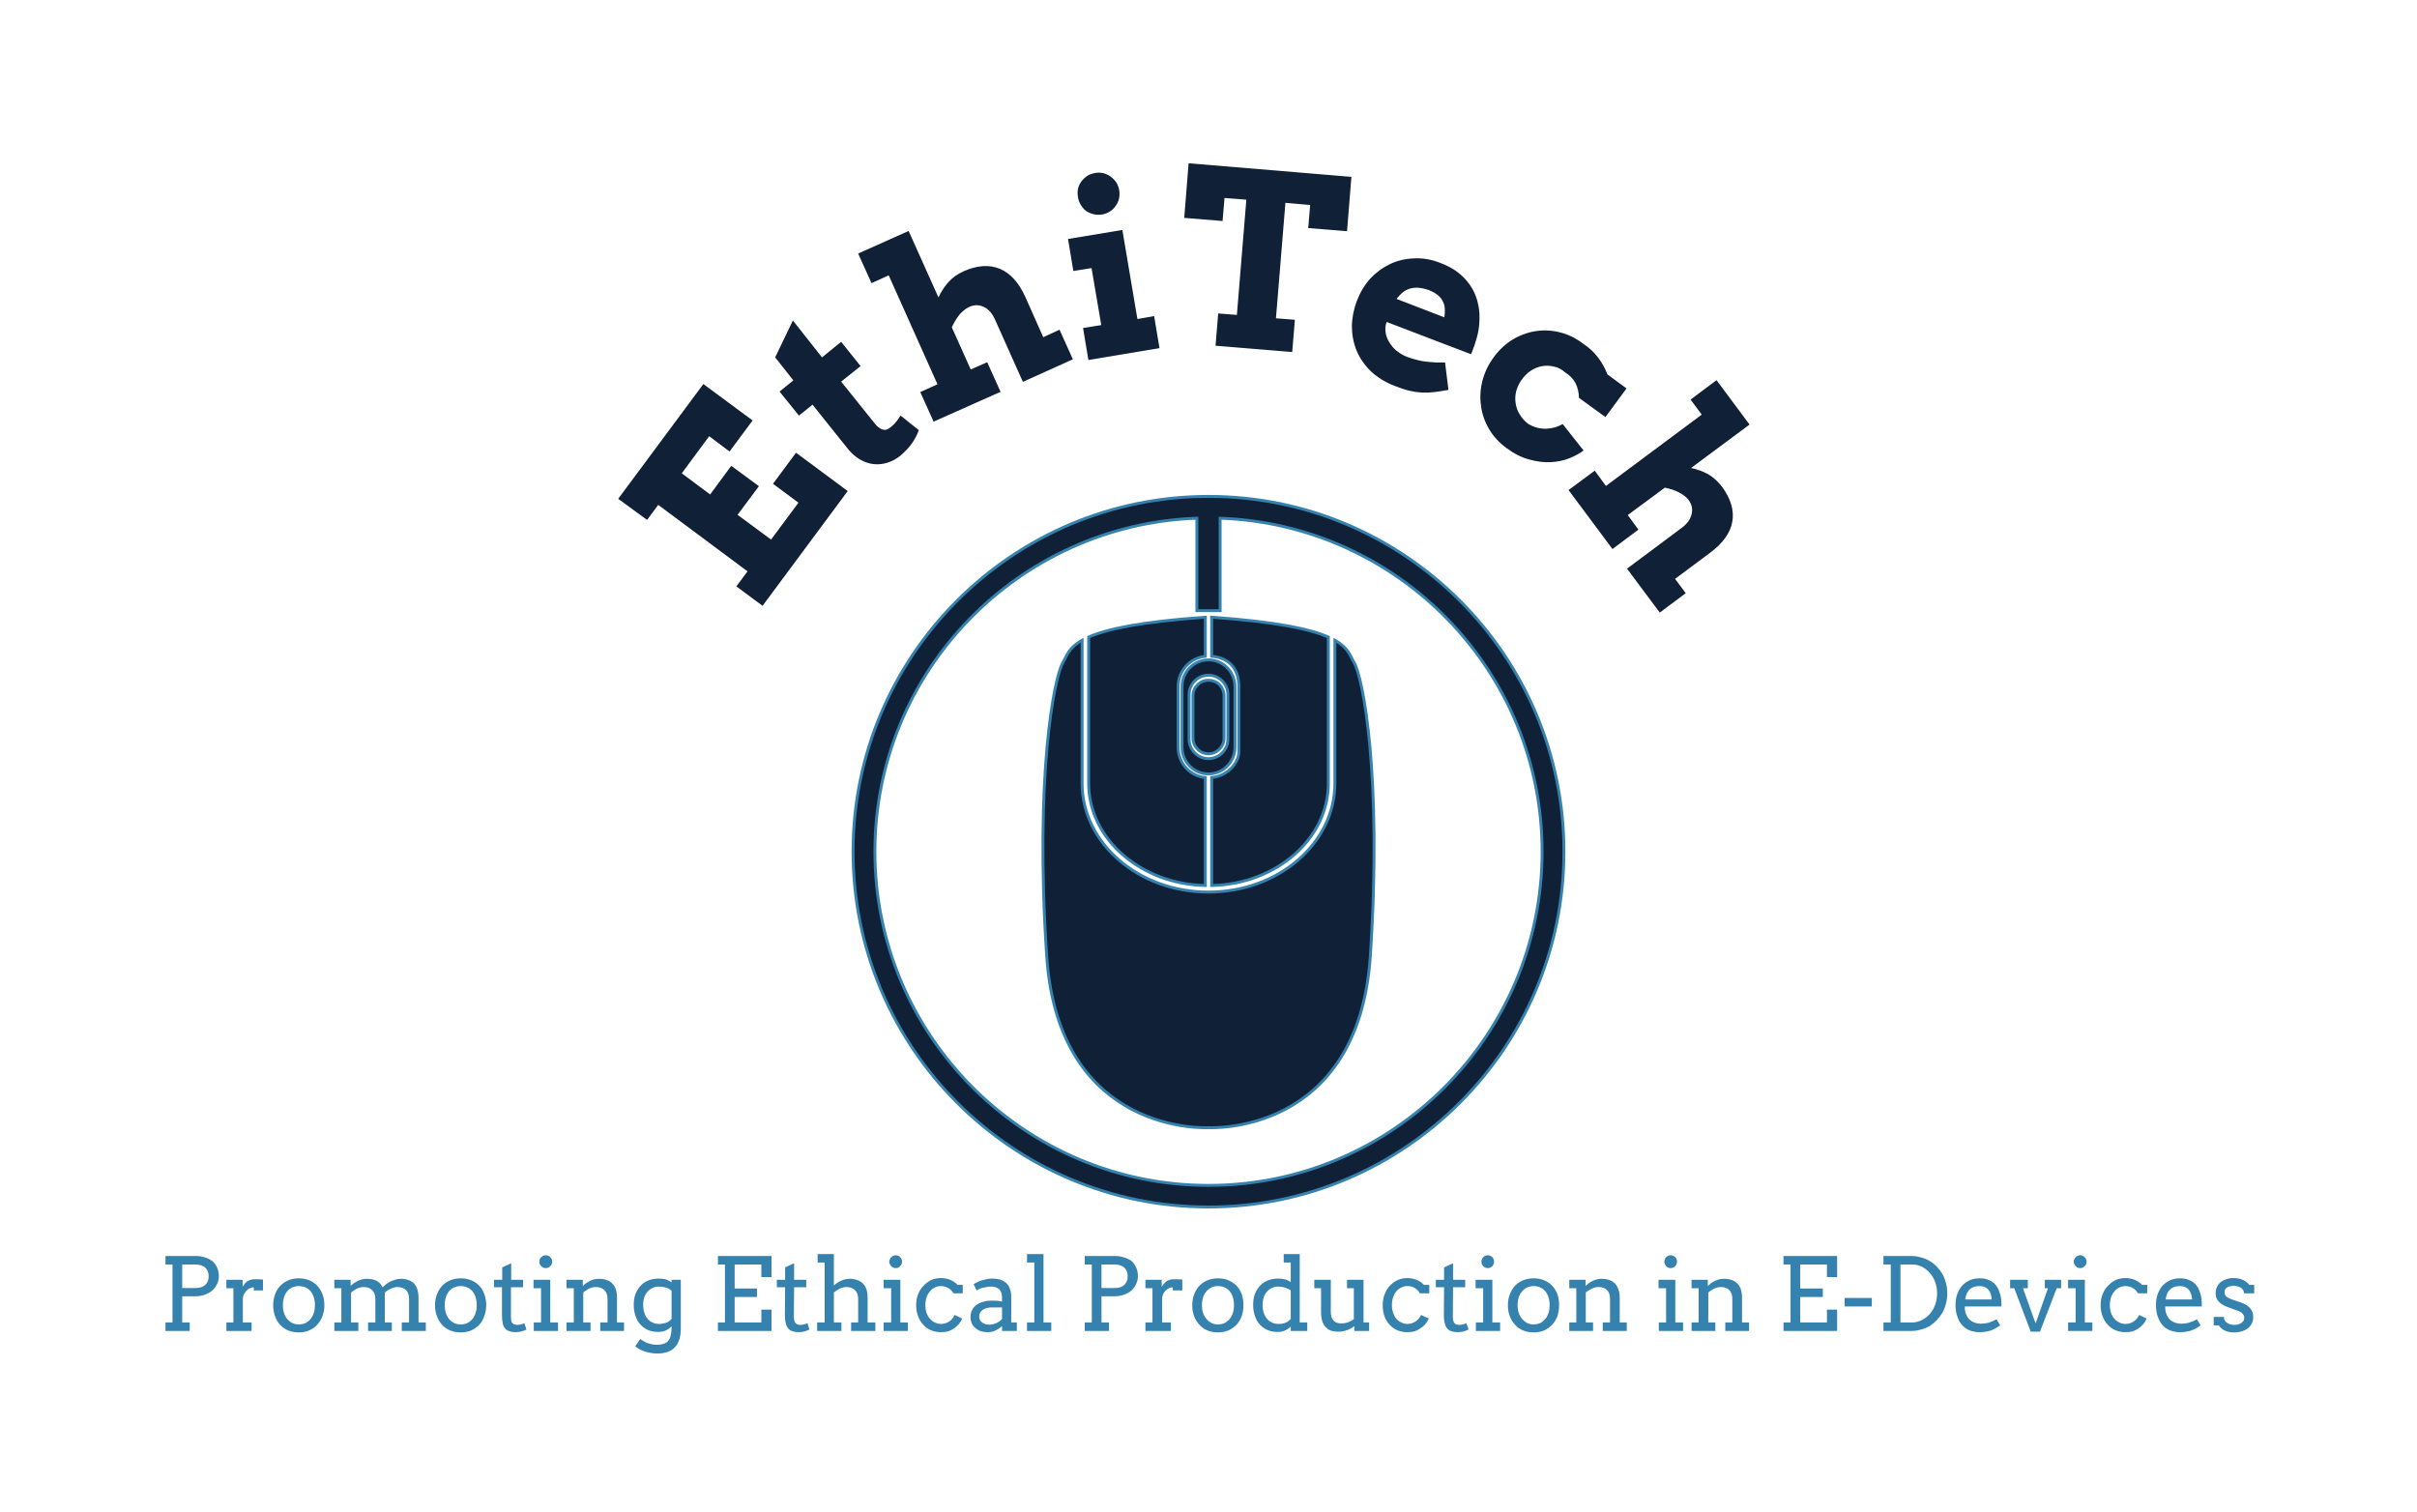 <svg xmlns="http://www.w3.org/2000/svg" version="1.1" xmlns:xlink="http://www.w3.org/1999/xlink" xmlns:svgjs="http://svgjs.dev/svgjs" viewBox="0 0 9.962 6.231"><g transform="matrix(1,0,0,1,4.981,5.169)"><rect width="9.962" height="9.962" x="-4.981" y="-7.034" fill="#ffffff"></rect><g transform="matrix(1,0,0,1,0,0)"><path d=" M -2.433 -3.113 L -2.082 -3.586 L -1.879 -3.436 L -1.974 -3.308 L -2.058 -3.371 L -2.171 -3.218 L -2.054 -3.131 L -1.967 -3.249 L -1.853 -3.165 L -1.941 -3.047 L -1.803 -2.945 L -1.69 -3.097 L -1.795 -3.175 L -1.7 -3.303 L -1.487 -3.145 L -1.838 -2.672 L -1.946 -2.752 L -1.9 -2.814 L -2.268 -3.088 L -2.314 -3.026 L -2.433 -3.113 M -1.593 -3.696 L -1.514 -3.76 L -1.434 -3.66 L -1.514 -3.596 L -1.38 -3.429 Q -1.369 -3.414 -1.359 -3.407 Q -1.35 -3.4 -1.341 -3.398 Q -1.332 -3.396 -1.325 -3.399 Q -1.317 -3.402 -1.309 -3.409 Q -1.295 -3.42 -1.286 -3.432 Q -1.277 -3.444 -1.269 -3.456 L -1.194 -3.396 Q -1.204 -3.368 -1.222 -3.342 Q -1.24 -3.316 -1.272 -3.289 Q -1.295 -3.271 -1.323 -3.262 Q -1.351 -3.253 -1.38 -3.256 Q -1.409 -3.259 -1.438 -3.276 Q -1.467 -3.293 -1.492 -3.326 L -1.632 -3.501 L -1.688 -3.456 L -1.768 -3.555 L -1.711 -3.601 L -1.786 -3.696 L -1.713 -3.848 L -1.593 -3.696 M -1.444 -4.124 L -1.236 -4.217 L -1.113 -3.943 Q -1.097 -3.978 -1.072 -4.006 Q -1.047 -4.034 -1.009 -4.051 Q -0.925 -4.088 -0.86 -4.061 Q -0.795 -4.034 -0.755 -3.945 L -0.681 -3.779 L -0.614 -3.81 L -0.559 -3.688 L -0.765 -3.595 L -0.88 -3.852 Q -0.897 -3.89 -0.926 -3.904 Q -0.956 -3.918 -0.986 -3.904 Q -1.006 -3.895 -1.025 -3.874 Q -1.043 -3.852 -1.058 -3.82 L -0.98 -3.646 L -0.912 -3.676 L -0.857 -3.554 L -1.133 -3.431 L -1.188 -3.553 L -1.117 -3.585 L -1.318 -4.034 L -1.389 -4.002 L -1.444 -4.124 M -0.579 -4.184 L -0.355 -4.221 L -0.293 -3.854 L -0.224 -3.866 L -0.202 -3.734 L -0.495 -3.685 L -0.517 -3.817 L -0.442 -3.829 L -0.482 -4.064 L -0.557 -4.052 L -0.579 -4.184 M -0.538 -4.356 Q -0.541 -4.374 -0.538 -4.391 Q -0.534 -4.407 -0.524 -4.421 Q -0.514 -4.434 -0.5 -4.444 Q -0.485 -4.453 -0.467 -4.456 Q -0.45 -4.459 -0.433 -4.455 Q -0.417 -4.451 -0.403 -4.441 Q -0.39 -4.431 -0.38 -4.417 Q -0.371 -4.402 -0.368 -4.385 Q -0.365 -4.367 -0.369 -4.35 Q -0.373 -4.333 -0.383 -4.32 Q -0.392 -4.306 -0.407 -4.297 Q -0.421 -4.288 -0.438 -4.285 Q -0.457 -4.282 -0.473 -4.286 Q -0.49 -4.29 -0.504 -4.299 Q -0.517 -4.309 -0.526 -4.324 Q -0.535 -4.338 -0.538 -4.356 M 0.04 -3.877 L 0.117 -3.871 L 0.156 -4.346 L 0.066 -4.353 L 0.058 -4.258 L -0.1 -4.271 L -0.082 -4.496 L 0.589 -4.44 L 0.571 -4.216 L 0.411 -4.229 L 0.419 -4.324 L 0.317 -4.333 L 0.278 -3.857 L 0.356 -3.851 L 0.345 -3.718 L 0.029 -3.744 L 0.04 -3.877 M 0.734 -3.842 L 0.73 -3.827 Q 0.727 -3.805 0.733 -3.785 Q 0.739 -3.765 0.752 -3.748 Q 0.764 -3.731 0.782 -3.718 Q 0.8 -3.705 0.821 -3.697 Q 0.841 -3.69 0.861 -3.685 Q 0.88 -3.68 0.899 -3.678 Q 0.918 -3.676 0.937 -3.675 Q 0.955 -3.675 0.975 -3.675 L 0.989 -3.562 Q 0.957 -3.556 0.931 -3.553 Q 0.905 -3.55 0.88 -3.551 Q 0.856 -3.552 0.83 -3.558 Q 0.804 -3.564 0.771 -3.577 Q 0.71 -3.6 0.669 -3.639 Q 0.629 -3.678 0.61 -3.725 Q 0.591 -3.772 0.591 -3.825 Q 0.592 -3.878 0.612 -3.93 Q 0.632 -3.982 0.667 -4.021 Q 0.703 -4.059 0.749 -4.081 Q 0.794 -4.102 0.847 -4.104 Q 0.901 -4.107 0.956 -4.085 Q 1.012 -4.064 1.048 -4.029 Q 1.084 -3.994 1.101 -3.95 Q 1.118 -3.906 1.117 -3.856 Q 1.117 -3.806 1.099 -3.755 Q 1.096 -3.743 1.091 -3.732 Q 1.087 -3.72 1.082 -3.709 L 0.734 -3.842 M 0.909 -3.973 Q 0.883 -3.982 0.863 -3.983 Q 0.843 -3.984 0.826 -3.978 Q 0.81 -3.972 0.797 -3.961 Q 0.785 -3.95 0.775 -3.937 L 0.972 -3.861 Q 0.975 -3.878 0.974 -3.894 Q 0.974 -3.91 0.967 -3.924 Q 0.961 -3.939 0.947 -3.951 Q 0.933 -3.963 0.909 -3.973 M 1.527 -3.529 Q 1.526 -3.563 1.513 -3.589 Q 1.5 -3.615 1.47 -3.634 Q 1.449 -3.653 1.424 -3.658 Q 1.4 -3.664 1.376 -3.66 Q 1.352 -3.656 1.33 -3.642 Q 1.308 -3.628 1.29 -3.603 Q 1.275 -3.581 1.268 -3.556 Q 1.262 -3.531 1.266 -3.507 Q 1.269 -3.483 1.282 -3.462 Q 1.295 -3.44 1.316 -3.423 Q 1.335 -3.411 1.355 -3.406 Q 1.375 -3.401 1.394 -3.402 Q 1.412 -3.403 1.43 -3.408 Q 1.447 -3.414 1.46 -3.421 L 1.546 -3.312 Q 1.522 -3.294 1.487 -3.28 Q 1.452 -3.266 1.41 -3.264 Q 1.369 -3.262 1.322 -3.275 Q 1.276 -3.287 1.23 -3.321 Q 1.183 -3.355 1.156 -3.401 Q 1.129 -3.447 1.123 -3.498 Q 1.116 -3.548 1.129 -3.599 Q 1.142 -3.651 1.176 -3.697 Q 1.209 -3.742 1.253 -3.769 Q 1.298 -3.796 1.348 -3.804 Q 1.398 -3.812 1.449 -3.799 Q 1.501 -3.786 1.546 -3.751 Q 1.581 -3.728 1.605 -3.696 Q 1.63 -3.664 1.644 -3.626 L 1.723 -3.568 L 1.636 -3.45 L 1.527 -3.529 M 2.094 -3.602 L 2.23 -3.419 L 1.989 -3.24 Q 2.027 -3.232 2.06 -3.214 Q 2.092 -3.195 2.117 -3.162 Q 2.171 -3.088 2.159 -3.019 Q 2.147 -2.95 2.068 -2.891 L 1.923 -2.783 L 1.967 -2.724 L 1.86 -2.644 L 1.725 -2.825 L 1.95 -2.993 Q 1.984 -3.018 1.991 -3.049 Q 1.999 -3.081 1.979 -3.108 Q 1.966 -3.125 1.94 -3.139 Q 1.915 -3.152 1.881 -3.159 L 1.728 -3.046 L 1.772 -2.986 L 1.665 -2.906 L 1.484 -3.149 L 1.592 -3.229 L 1.638 -3.166 L 2.033 -3.46 L 1.987 -3.522 L 2.094 -3.602" fill="#102036" fill-rule="nonzero"></path></g><g transform="matrix(1,0,0,1,0,0)"><path d=" M -4.299 0.008 L -4.174 0.008 Q -4.153 0.008 -4.136 0.014 Q -4.119 0.019 -4.106 0.029 Q -4.093 0.04 -4.086 0.056 Q -4.079 0.071 -4.079 0.092 Q -4.079 0.108 -4.086 0.123 Q -4.093 0.138 -4.106 0.15 Q -4.118 0.161 -4.136 0.167 Q -4.153 0.174 -4.175 0.174 L -4.23 0.174 L -4.23 0.282 L -4.199 0.282 L -4.199 0.317 L -4.299 0.317 L -4.299 0.282 L -4.27 0.282 L -4.27 0.043 L -4.299 0.043 L -4.299 0.008 M -4.23 0.043 L -4.23 0.14 L -4.174 0.14 Q -4.163 0.14 -4.153 0.137 Q -4.143 0.134 -4.136 0.128 Q -4.129 0.122 -4.125 0.113 Q -4.121 0.104 -4.121 0.092 Q -4.121 0.069 -4.135 0.056 Q -4.149 0.043 -4.179 0.043 L -4.23 0.043 M -3.897 0.15 L -3.935 0.15 L -3.935 0.137 Q -3.942 0.137 -3.949 0.14 Q -3.956 0.142 -3.962 0.148 Q -3.968 0.153 -3.973 0.161 Q -3.978 0.169 -3.98 0.18 L -3.98 0.282 L -3.944 0.282 L -3.944 0.317 L -4.048 0.317 L -4.048 0.282 L -4.019 0.282 L -4.019 0.141 L -4.048 0.141 L -4.048 0.106 L -3.981 0.106 L -3.981 0.135 Q -3.977 0.128 -3.973 0.123 Q -3.968 0.117 -3.963 0.113 Q -3.957 0.109 -3.95 0.107 Q -3.943 0.104 -3.935 0.104 Q -3.925 0.104 -3.916 0.104 Q -3.906 0.104 -3.897 0.105 L -3.897 0.15 M -3.855 0.211 Q -3.855 0.186 -3.847 0.166 Q -3.84 0.145 -3.825 0.13 Q -3.811 0.116 -3.792 0.108 Q -3.773 0.1 -3.75 0.1 Q -3.726 0.1 -3.707 0.108 Q -3.687 0.116 -3.674 0.13 Q -3.66 0.145 -3.652 0.165 Q -3.644 0.186 -3.644 0.211 Q -3.644 0.235 -3.652 0.256 Q -3.66 0.277 -3.674 0.292 Q -3.687 0.306 -3.707 0.315 Q -3.726 0.323 -3.75 0.323 Q -3.773 0.323 -3.793 0.315 Q -3.812 0.307 -3.826 0.292 Q -3.84 0.277 -3.847 0.257 Q -3.855 0.236 -3.855 0.211 M -3.815 0.211 Q -3.815 0.229 -3.81 0.244 Q -3.805 0.259 -3.796 0.269 Q -3.787 0.279 -3.775 0.285 Q -3.763 0.29 -3.75 0.29 Q -3.736 0.29 -3.723 0.285 Q -3.711 0.279 -3.702 0.269 Q -3.693 0.259 -3.688 0.244 Q -3.683 0.229 -3.683 0.211 Q -3.683 0.192 -3.688 0.177 Q -3.693 0.162 -3.702 0.152 Q -3.711 0.142 -3.723 0.137 Q -3.736 0.132 -3.75 0.132 Q -3.763 0.132 -3.775 0.137 Q -3.787 0.142 -3.796 0.152 Q -3.805 0.162 -3.81 0.177 Q -3.815 0.192 -3.815 0.211 M -3.603 0.106 L -3.536 0.106 L -3.536 0.13 L -3.535 0.13 Q -3.528 0.125 -3.521 0.119 Q -3.513 0.114 -3.505 0.11 Q -3.496 0.106 -3.487 0.104 Q -3.478 0.102 -3.469 0.102 Q -3.446 0.102 -3.429 0.11 Q -3.413 0.119 -3.404 0.137 Q -3.396 0.13 -3.388 0.123 Q -3.379 0.117 -3.37 0.112 Q -3.36 0.108 -3.35 0.105 Q -3.34 0.102 -3.329 0.102 Q -3.312 0.102 -3.298 0.107 Q -3.285 0.111 -3.275 0.121 Q -3.266 0.13 -3.261 0.145 Q -3.256 0.16 -3.256 0.181 L -3.256 0.282 L -3.226 0.282 L -3.226 0.317 L -3.325 0.317 L -3.325 0.282 L -3.295 0.282 L -3.295 0.185 Q -3.295 0.161 -3.307 0.149 Q -3.32 0.136 -3.343 0.136 Q -3.356 0.136 -3.37 0.143 Q -3.385 0.149 -3.395 0.159 L -3.395 0.282 L -3.366 0.282 L -3.366 0.317 L -3.464 0.317 L -3.464 0.282 L -3.434 0.282 L -3.434 0.185 Q -3.434 0.161 -3.447 0.149 Q -3.459 0.136 -3.482 0.136 Q -3.495 0.136 -3.509 0.142 Q -3.522 0.149 -3.534 0.158 L -3.534 0.282 L -3.504 0.282 L -3.504 0.317 L -3.603 0.317 L -3.603 0.282 L -3.574 0.282 L -3.574 0.141 L -3.603 0.141 L -3.603 0.106 M -3.188 0.211 Q -3.188 0.186 -3.18 0.166 Q -3.172 0.145 -3.158 0.13 Q -3.144 0.116 -3.125 0.108 Q -3.105 0.1 -3.082 0.1 Q -3.059 0.1 -3.039 0.108 Q -3.02 0.116 -3.006 0.13 Q -2.992 0.145 -2.985 0.165 Q -2.977 0.186 -2.977 0.211 Q -2.977 0.235 -2.985 0.256 Q -2.992 0.277 -3.006 0.292 Q -3.02 0.306 -3.039 0.315 Q -3.059 0.323 -3.082 0.323 Q -3.106 0.323 -3.125 0.315 Q -3.145 0.307 -3.159 0.292 Q -3.172 0.277 -3.18 0.257 Q -3.188 0.236 -3.188 0.211 M -3.148 0.211 Q -3.148 0.229 -3.143 0.244 Q -3.138 0.259 -3.129 0.269 Q -3.12 0.279 -3.108 0.285 Q -3.096 0.29 -3.082 0.29 Q -3.068 0.29 -3.056 0.285 Q -3.044 0.279 -3.035 0.269 Q -3.026 0.259 -3.021 0.244 Q -3.016 0.229 -3.016 0.211 Q -3.016 0.192 -3.021 0.177 Q -3.026 0.162 -3.035 0.152 Q -3.044 0.142 -3.056 0.137 Q -3.068 0.132 -3.082 0.132 Q -3.096 0.132 -3.108 0.137 Q -3.12 0.142 -3.129 0.152 Q -3.138 0.162 -3.143 0.177 Q -3.148 0.192 -3.148 0.211 M -2.874 0.106 L -2.825 0.106 L -2.825 0.137 L -2.875 0.137 L -2.875 0.258 Q -2.875 0.271 -2.873 0.278 Q -2.87 0.286 -2.863 0.289 Q -2.857 0.292 -2.849 0.292 Q -2.841 0.292 -2.834 0.29 Q -2.828 0.289 -2.82 0.285 L -2.811 0.311 Q -2.821 0.316 -2.832 0.319 Q -2.843 0.322 -2.857 0.322 Q -2.871 0.322 -2.881 0.318 Q -2.892 0.315 -2.899 0.307 Q -2.906 0.299 -2.909 0.286 Q -2.912 0.272 -2.912 0.252 L -2.912 0.137 L -2.945 0.137 L -2.945 0.106 L -2.911 0.106 L -2.911 0.055 L -2.874 0.038 L -2.874 0.106 M -2.782 0.106 L -2.713 0.106 L -2.713 0.282 L -2.681 0.282 L -2.681 0.317 L -2.781 0.317 L -2.781 0.282 L -2.751 0.282 L -2.751 0.141 L -2.782 0.141 L -2.782 0.106 M -2.758 0.031 Q -2.758 0.026 -2.756 0.021 Q -2.754 0.016 -2.75 0.013 Q -2.747 0.009 -2.742 0.007 Q -2.737 0.005 -2.732 0.005 Q -2.726 0.005 -2.721 0.007 Q -2.717 0.009 -2.713 0.013 Q -2.71 0.016 -2.707 0.021 Q -2.705 0.026 -2.705 0.031 Q -2.705 0.037 -2.707 0.042 Q -2.71 0.046 -2.713 0.05 Q -2.717 0.054 -2.721 0.056 Q -2.726 0.058 -2.732 0.058 Q -2.737 0.058 -2.742 0.056 Q -2.747 0.054 -2.75 0.05 Q -2.754 0.046 -2.756 0.042 Q -2.758 0.037 -2.758 0.031 M -2.507 0.282 L -2.477 0.282 L -2.477 0.185 Q -2.477 0.161 -2.49 0.149 Q -2.502 0.136 -2.525 0.136 Q -2.538 0.136 -2.552 0.142 Q -2.565 0.149 -2.577 0.158 L -2.577 0.282 L -2.547 0.282 L -2.547 0.317 L -2.646 0.317 L -2.646 0.282 L -2.616 0.282 L -2.616 0.141 L -2.646 0.141 L -2.646 0.106 L -2.579 0.106 L -2.579 0.131 L -2.578 0.131 Q -2.572 0.125 -2.564 0.119 Q -2.556 0.114 -2.548 0.11 Q -2.54 0.106 -2.531 0.104 Q -2.521 0.102 -2.511 0.102 Q -2.495 0.102 -2.481 0.107 Q -2.467 0.111 -2.458 0.121 Q -2.448 0.13 -2.443 0.145 Q -2.438 0.16 -2.438 0.181 L -2.438 0.282 L -2.409 0.282 L -2.409 0.317 L -2.507 0.317 L -2.507 0.282 M -2.213 0.298 Q -2.224 0.309 -2.237 0.315 Q -2.251 0.321 -2.268 0.321 Q -2.29 0.321 -2.308 0.314 Q -2.327 0.306 -2.34 0.292 Q -2.354 0.278 -2.361 0.257 Q -2.369 0.236 -2.369 0.209 Q -2.369 0.185 -2.362 0.165 Q -2.354 0.145 -2.341 0.131 Q -2.327 0.116 -2.309 0.109 Q -2.29 0.101 -2.266 0.101 Q -2.251 0.101 -2.238 0.104 Q -2.225 0.108 -2.213 0.117 L -2.213 0.106 L -2.175 0.106 L -2.175 0.308 Q -2.175 0.358 -2.199 0.384 Q -2.223 0.41 -2.273 0.41 Q -2.284 0.41 -2.296 0.408 Q -2.308 0.406 -2.319 0.403 Q -2.331 0.399 -2.342 0.394 Q -2.353 0.388 -2.363 0.38 L -2.342 0.35 Q -2.336 0.355 -2.328 0.359 Q -2.321 0.364 -2.312 0.367 Q -2.303 0.37 -2.293 0.372 Q -2.284 0.374 -2.274 0.374 Q -2.258 0.374 -2.247 0.37 Q -2.235 0.367 -2.228 0.359 Q -2.22 0.351 -2.217 0.337 Q -2.213 0.323 -2.213 0.301 L -2.213 0.298 M -2.264 0.288 Q -2.254 0.288 -2.247 0.286 Q -2.239 0.285 -2.232 0.282 Q -2.226 0.279 -2.221 0.275 Q -2.217 0.271 -2.213 0.267 L -2.213 0.151 Q -2.224 0.142 -2.237 0.138 Q -2.251 0.134 -2.265 0.134 Q -2.278 0.134 -2.29 0.139 Q -2.302 0.144 -2.311 0.154 Q -2.32 0.163 -2.325 0.177 Q -2.33 0.191 -2.33 0.209 Q -2.33 0.228 -2.325 0.243 Q -2.32 0.258 -2.311 0.268 Q -2.302 0.278 -2.29 0.283 Q -2.278 0.288 -2.264 0.288 M -2.022 0.008 L -1.801 0.008 L -1.801 0.095 L -1.843 0.095 L -1.843 0.043 L -1.953 0.043 L -1.953 0.142 L -1.861 0.142 L -1.861 0.177 L -1.953 0.177 L -1.953 0.282 L -1.843 0.282 L -1.843 0.229 L -1.801 0.229 L -1.801 0.317 L -2.022 0.317 L -2.022 0.282 L -1.993 0.282 L -1.993 0.043 L -2.022 0.043 L -2.022 0.008 M -1.708 0.106 L -1.658 0.106 L -1.658 0.137 L -1.708 0.137 L -1.709 0.258 Q -1.709 0.271 -1.706 0.278 Q -1.703 0.286 -1.697 0.289 Q -1.691 0.292 -1.683 0.292 Q -1.674 0.292 -1.668 0.29 Q -1.661 0.289 -1.653 0.285 L -1.645 0.311 Q -1.654 0.316 -1.665 0.319 Q -1.676 0.322 -1.691 0.322 Q -1.704 0.322 -1.715 0.318 Q -1.725 0.315 -1.732 0.307 Q -1.739 0.299 -1.742 0.286 Q -1.746 0.272 -1.746 0.252 L -1.745 0.137 L -1.779 0.137 L -1.779 0.106 L -1.745 0.106 L -1.745 0.055 L -1.708 0.038 L -1.708 0.106 M -1.611 0 L -1.544 0 L -1.544 0.129 L -1.543 0.129 Q -1.537 0.123 -1.529 0.118 Q -1.522 0.113 -1.514 0.11 Q -1.506 0.106 -1.497 0.104 Q -1.488 0.102 -1.479 0.102 Q -1.462 0.102 -1.448 0.107 Q -1.435 0.111 -1.425 0.121 Q -1.415 0.13 -1.41 0.145 Q -1.405 0.16 -1.405 0.181 L -1.405 0.282 L -1.373 0.282 L -1.373 0.317 L -1.473 0.317 L -1.473 0.282 L -1.444 0.282 L -1.444 0.185 Q -1.444 0.161 -1.457 0.149 Q -1.469 0.136 -1.492 0.136 Q -1.505 0.136 -1.519 0.142 Q -1.532 0.149 -1.544 0.158 L -1.544 0.282 L -1.513 0.282 L -1.513 0.317 L -1.613 0.317 L -1.613 0.282 L -1.582 0.282 L -1.582 0.035 L -1.611 0.035 L -1.611 0 M -1.339 0.106 L -1.27 0.106 L -1.27 0.282 L -1.239 0.282 L -1.239 0.317 L -1.339 0.317 L -1.339 0.282 L -1.308 0.282 L -1.308 0.141 L -1.339 0.141 L -1.339 0.106 M -1.316 0.031 Q -1.316 0.026 -1.313 0.021 Q -1.311 0.016 -1.308 0.013 Q -1.304 0.009 -1.299 0.007 Q -1.294 0.005 -1.289 0.005 Q -1.284 0.005 -1.279 0.007 Q -1.274 0.009 -1.271 0.013 Q -1.267 0.016 -1.265 0.021 Q -1.263 0.026 -1.263 0.031 Q -1.263 0.037 -1.265 0.042 Q -1.267 0.046 -1.271 0.05 Q -1.274 0.054 -1.279 0.056 Q -1.284 0.058 -1.289 0.058 Q -1.294 0.058 -1.299 0.056 Q -1.304 0.054 -1.308 0.05 Q -1.311 0.046 -1.313 0.042 Q -1.316 0.037 -1.316 0.031 M -1.051 0.162 Q -1.06 0.147 -1.073 0.14 Q -1.086 0.132 -1.103 0.132 Q -1.116 0.132 -1.128 0.138 Q -1.14 0.143 -1.148 0.154 Q -1.157 0.164 -1.162 0.178 Q -1.167 0.193 -1.167 0.211 Q -1.167 0.228 -1.162 0.243 Q -1.157 0.257 -1.148 0.267 Q -1.139 0.277 -1.128 0.282 Q -1.116 0.288 -1.103 0.288 Q -1.084 0.288 -1.069 0.278 Q -1.055 0.269 -1.046 0.251 L -1.015 0.266 Q -1.021 0.279 -1.03 0.29 Q -1.039 0.3 -1.05 0.307 Q -1.061 0.315 -1.075 0.319 Q -1.088 0.322 -1.104 0.322 Q -1.125 0.322 -1.144 0.314 Q -1.163 0.306 -1.176 0.291 Q -1.19 0.276 -1.197 0.256 Q -1.205 0.235 -1.205 0.211 Q -1.205 0.186 -1.197 0.166 Q -1.189 0.145 -1.175 0.131 Q -1.161 0.116 -1.143 0.107 Q -1.124 0.099 -1.103 0.099 Q -1.083 0.099 -1.065 0.106 Q -1.048 0.113 -1.034 0.127 L -1.013 0.127 L -1.013 0.162 L -1.051 0.162 M -0.851 0.297 Q -0.863 0.308 -0.878 0.315 Q -0.892 0.322 -0.911 0.322 Q -0.926 0.322 -0.939 0.318 Q -0.952 0.313 -0.962 0.304 Q -0.971 0.296 -0.976 0.285 Q -0.981 0.273 -0.981 0.261 Q -0.981 0.247 -0.977 0.237 Q -0.973 0.227 -0.967 0.219 Q -0.96 0.211 -0.951 0.206 Q -0.942 0.201 -0.933 0.198 Q -0.923 0.195 -0.913 0.193 Q -0.903 0.192 -0.894 0.192 Q -0.879 0.192 -0.869 0.193 Q -0.859 0.194 -0.851 0.196 L -0.851 0.178 Q -0.851 0.167 -0.854 0.159 Q -0.857 0.151 -0.863 0.145 Q -0.869 0.14 -0.877 0.137 Q -0.886 0.134 -0.896 0.134 Q -0.905 0.134 -0.914 0.136 Q -0.923 0.137 -0.931 0.139 Q -0.938 0.141 -0.945 0.144 Q -0.951 0.147 -0.956 0.15 L -0.968 0.124 Q -0.96 0.119 -0.951 0.115 Q -0.942 0.11 -0.933 0.108 Q -0.923 0.105 -0.912 0.103 Q -0.902 0.101 -0.892 0.101 Q -0.874 0.101 -0.859 0.105 Q -0.845 0.11 -0.834 0.119 Q -0.824 0.128 -0.819 0.142 Q -0.813 0.156 -0.813 0.176 L -0.813 0.282 L -0.79 0.282 L -0.79 0.317 L -0.851 0.317 L -0.851 0.297 M -0.903 0.291 Q -0.895 0.291 -0.888 0.289 Q -0.88 0.287 -0.873 0.284 Q -0.867 0.281 -0.861 0.277 Q -0.855 0.272 -0.851 0.268 L -0.851 0.22 L -0.895 0.22 Q -0.906 0.22 -0.915 0.223 Q -0.924 0.225 -0.931 0.23 Q -0.937 0.235 -0.941 0.241 Q -0.945 0.248 -0.945 0.257 Q -0.945 0.266 -0.942 0.272 Q -0.939 0.278 -0.933 0.282 Q -0.927 0.286 -0.92 0.289 Q -0.912 0.291 -0.903 0.291 M -0.748 0 L -0.68 0 L -0.68 0.282 L -0.648 0.282 L -0.648 0.317 L -0.748 0.317 L -0.748 0.282 L -0.718 0.282 L -0.718 0.035 L -0.748 0.035 L -0.748 0 M -0.51 0.008 L -0.386 0.008 Q -0.365 0.008 -0.348 0.014 Q -0.33 0.019 -0.317 0.029 Q -0.305 0.04 -0.298 0.056 Q -0.291 0.071 -0.291 0.092 Q -0.291 0.108 -0.298 0.123 Q -0.305 0.138 -0.317 0.15 Q -0.33 0.161 -0.347 0.167 Q -0.365 0.174 -0.387 0.174 L -0.441 0.174 L -0.441 0.282 L -0.41 0.282 L -0.41 0.317 L -0.51 0.317 L -0.51 0.282 L -0.481 0.282 L -0.481 0.043 L -0.51 0.043 L -0.51 0.008 M -0.441 0.043 L -0.441 0.14 L -0.386 0.14 Q -0.374 0.14 -0.364 0.137 Q -0.355 0.134 -0.348 0.128 Q -0.341 0.122 -0.337 0.113 Q -0.333 0.104 -0.333 0.092 Q -0.333 0.069 -0.347 0.056 Q -0.361 0.043 -0.391 0.043 L -0.441 0.043 M -0.108 0.15 L -0.147 0.15 L -0.147 0.137 Q -0.154 0.137 -0.161 0.14 Q -0.168 0.142 -0.174 0.148 Q -0.18 0.153 -0.185 0.161 Q -0.189 0.169 -0.191 0.18 L -0.191 0.282 L -0.155 0.282 L -0.155 0.317 L -0.26 0.317 L -0.26 0.282 L -0.231 0.282 L -0.231 0.141 L -0.26 0.141 L -0.26 0.106 L -0.193 0.106 L -0.193 0.135 Q -0.189 0.128 -0.184 0.123 Q -0.18 0.117 -0.174 0.113 Q -0.169 0.109 -0.162 0.107 Q -0.155 0.104 -0.147 0.104 Q -0.136 0.104 -0.127 0.104 Q -0.118 0.104 -0.108 0.105 L -0.108 0.15 M -0.067 0.211 Q -0.067 0.186 -0.059 0.166 Q -0.051 0.145 -0.037 0.13 Q -0.023 0.116 -0.004 0.108 Q 0.016 0.1 0.039 0.1 Q 0.062 0.1 0.082 0.108 Q 0.101 0.116 0.115 0.13 Q 0.129 0.145 0.137 0.165 Q 0.144 0.186 0.144 0.211 Q 0.144 0.235 0.137 0.256 Q 0.129 0.277 0.115 0.292 Q 0.101 0.306 0.082 0.315 Q 0.062 0.323 0.039 0.323 Q 0.015 0.323 -0.004 0.315 Q -0.024 0.307 -0.037 0.292 Q -0.051 0.277 -0.059 0.257 Q -0.067 0.236 -0.067 0.211 M -0.027 0.211 Q -0.027 0.229 -0.022 0.244 Q -0.016 0.259 -0.007 0.269 Q 0.002 0.279 0.014 0.285 Q 0.025 0.29 0.039 0.29 Q 0.053 0.29 0.065 0.285 Q 0.077 0.279 0.086 0.269 Q 0.095 0.259 0.1 0.244 Q 0.105 0.229 0.105 0.211 Q 0.105 0.192 0.1 0.177 Q 0.095 0.162 0.086 0.152 Q 0.077 0.142 0.065 0.137 Q 0.053 0.132 0.039 0.132 Q 0.025 0.132 0.014 0.137 Q 0.002 0.142 -0.007 0.152 Q -0.016 0.162 -0.022 0.177 Q -0.027 0.192 -0.027 0.211 M 0.31 0 L 0.376 0 L 0.376 0.282 L 0.407 0.282 L 0.407 0.317 L 0.339 0.317 L 0.339 0.299 Q 0.328 0.31 0.315 0.315 Q 0.302 0.321 0.285 0.321 Q 0.263 0.321 0.245 0.314 Q 0.226 0.306 0.213 0.292 Q 0.199 0.278 0.192 0.257 Q 0.184 0.236 0.184 0.209 Q 0.184 0.185 0.191 0.165 Q 0.199 0.145 0.212 0.131 Q 0.226 0.116 0.244 0.109 Q 0.263 0.101 0.287 0.101 Q 0.302 0.101 0.314 0.104 Q 0.327 0.107 0.339 0.116 L 0.339 0.035 L 0.31 0.035 L 0.31 0 M 0.289 0.288 Q 0.306 0.288 0.318 0.283 Q 0.329 0.278 0.339 0.268 L 0.339 0.15 Q 0.328 0.142 0.315 0.138 Q 0.302 0.134 0.288 0.134 Q 0.275 0.134 0.263 0.139 Q 0.251 0.144 0.242 0.154 Q 0.233 0.163 0.228 0.177 Q 0.223 0.191 0.223 0.209 Q 0.223 0.228 0.228 0.243 Q 0.233 0.258 0.242 0.268 Q 0.251 0.278 0.263 0.283 Q 0.275 0.288 0.289 0.288 M 0.571 0.106 L 0.639 0.106 L 0.639 0.282 L 0.662 0.282 L 0.662 0.317 L 0.601 0.317 L 0.601 0.297 Q 0.587 0.308 0.57 0.314 Q 0.553 0.32 0.534 0.32 Q 0.518 0.32 0.505 0.316 Q 0.492 0.311 0.483 0.301 Q 0.474 0.292 0.469 0.277 Q 0.464 0.262 0.464 0.241 L 0.464 0.141 L 0.436 0.141 L 0.436 0.106 L 0.504 0.106 L 0.504 0.237 Q 0.504 0.261 0.515 0.274 Q 0.526 0.286 0.547 0.286 Q 0.56 0.286 0.573 0.282 Q 0.587 0.277 0.599 0.269 L 0.599 0.141 L 0.571 0.141 L 0.571 0.106 M 0.871 0.162 Q 0.863 0.147 0.85 0.14 Q 0.837 0.132 0.819 0.132 Q 0.806 0.132 0.795 0.138 Q 0.783 0.143 0.774 0.154 Q 0.766 0.164 0.761 0.178 Q 0.756 0.193 0.756 0.211 Q 0.756 0.228 0.761 0.243 Q 0.766 0.257 0.774 0.267 Q 0.783 0.277 0.795 0.282 Q 0.806 0.288 0.819 0.288 Q 0.839 0.288 0.853 0.278 Q 0.868 0.269 0.876 0.251 L 0.908 0.266 Q 0.902 0.279 0.893 0.29 Q 0.884 0.3 0.872 0.307 Q 0.861 0.315 0.848 0.319 Q 0.834 0.322 0.819 0.322 Q 0.797 0.322 0.778 0.314 Q 0.76 0.306 0.746 0.291 Q 0.733 0.276 0.725 0.256 Q 0.718 0.235 0.718 0.211 Q 0.718 0.186 0.726 0.166 Q 0.734 0.145 0.747 0.131 Q 0.761 0.116 0.78 0.107 Q 0.798 0.099 0.819 0.099 Q 0.839 0.099 0.857 0.106 Q 0.875 0.113 0.888 0.127 L 0.91 0.127 L 0.91 0.162 L 0.871 0.162 M 1.008 0.106 L 1.058 0.106 L 1.058 0.137 L 1.008 0.137 L 1.007 0.258 Q 1.007 0.271 1.01 0.278 Q 1.013 0.286 1.019 0.289 Q 1.026 0.292 1.034 0.292 Q 1.042 0.292 1.049 0.29 Q 1.055 0.289 1.063 0.285 L 1.072 0.311 Q 1.062 0.316 1.051 0.319 Q 1.04 0.322 1.026 0.322 Q 1.012 0.322 1.001 0.318 Q 0.991 0.315 0.984 0.307 Q 0.977 0.299 0.974 0.286 Q 0.97 0.272 0.97 0.252 L 0.971 0.137 L 0.937 0.137 L 0.937 0.106 L 0.971 0.106 L 0.971 0.055 L 1.008 0.038 L 1.008 0.106 M 1.101 0.106 L 1.17 0.106 L 1.17 0.282 L 1.202 0.282 L 1.202 0.317 L 1.102 0.317 L 1.102 0.282 L 1.132 0.282 L 1.132 0.141 L 1.101 0.141 L 1.101 0.106 M 1.125 0.031 Q 1.125 0.026 1.127 0.021 Q 1.129 0.016 1.132 0.013 Q 1.136 0.009 1.141 0.007 Q 1.146 0.005 1.151 0.005 Q 1.157 0.005 1.161 0.007 Q 1.166 0.009 1.17 0.013 Q 1.173 0.016 1.175 0.021 Q 1.177 0.026 1.177 0.031 Q 1.177 0.037 1.175 0.042 Q 1.173 0.046 1.17 0.05 Q 1.166 0.054 1.161 0.056 Q 1.157 0.058 1.151 0.058 Q 1.146 0.058 1.141 0.056 Q 1.136 0.054 1.132 0.05 Q 1.129 0.046 1.127 0.042 Q 1.125 0.037 1.125 0.031 M 1.234 0.211 Q 1.234 0.186 1.242 0.166 Q 1.25 0.145 1.264 0.13 Q 1.278 0.116 1.297 0.108 Q 1.317 0.1 1.34 0.1 Q 1.363 0.1 1.383 0.108 Q 1.402 0.116 1.416 0.13 Q 1.43 0.145 1.438 0.165 Q 1.445 0.186 1.445 0.211 Q 1.445 0.235 1.438 0.256 Q 1.43 0.277 1.416 0.292 Q 1.402 0.306 1.383 0.315 Q 1.363 0.323 1.34 0.323 Q 1.316 0.323 1.297 0.315 Q 1.277 0.307 1.264 0.292 Q 1.25 0.277 1.242 0.257 Q 1.234 0.236 1.234 0.211 M 1.274 0.211 Q 1.274 0.229 1.279 0.244 Q 1.285 0.259 1.294 0.269 Q 1.303 0.279 1.315 0.285 Q 1.326 0.29 1.34 0.29 Q 1.354 0.29 1.366 0.285 Q 1.378 0.279 1.387 0.269 Q 1.396 0.259 1.401 0.244 Q 1.406 0.229 1.406 0.211 Q 1.406 0.192 1.401 0.177 Q 1.396 0.162 1.387 0.152 Q 1.378 0.142 1.366 0.137 Q 1.354 0.132 1.34 0.132 Q 1.326 0.132 1.315 0.137 Q 1.303 0.142 1.294 0.152 Q 1.285 0.162 1.279 0.177 Q 1.274 0.192 1.274 0.211 M 1.625 0.282 L 1.655 0.282 L 1.655 0.185 Q 1.655 0.161 1.643 0.149 Q 1.631 0.136 1.608 0.136 Q 1.594 0.136 1.581 0.142 Q 1.567 0.149 1.555 0.158 L 1.555 0.282 L 1.585 0.282 L 1.585 0.317 L 1.487 0.317 L 1.487 0.282 L 1.516 0.282 L 1.516 0.141 L 1.487 0.141 L 1.487 0.106 L 1.554 0.106 L 1.554 0.131 L 1.554 0.131 Q 1.561 0.125 1.569 0.119 Q 1.576 0.114 1.585 0.11 Q 1.593 0.106 1.602 0.104 Q 1.611 0.102 1.621 0.102 Q 1.638 0.102 1.652 0.107 Q 1.665 0.111 1.675 0.121 Q 1.684 0.13 1.689 0.145 Q 1.695 0.16 1.695 0.181 L 1.695 0.282 L 1.724 0.282 L 1.724 0.317 L 1.625 0.317 L 1.625 0.282 M 1.855 0.106 L 1.924 0.106 L 1.924 0.282 L 1.956 0.282 L 1.956 0.317 L 1.856 0.317 L 1.856 0.282 L 1.886 0.282 L 1.886 0.141 L 1.855 0.141 L 1.855 0.106 M 1.879 0.031 Q 1.879 0.026 1.881 0.021 Q 1.883 0.016 1.886 0.013 Q 1.89 0.009 1.895 0.007 Q 1.9 0.005 1.905 0.005 Q 1.911 0.005 1.915 0.007 Q 1.92 0.009 1.924 0.013 Q 1.927 0.016 1.929 0.021 Q 1.931 0.026 1.931 0.031 Q 1.931 0.037 1.929 0.042 Q 1.927 0.046 1.924 0.05 Q 1.92 0.054 1.915 0.056 Q 1.911 0.058 1.905 0.058 Q 1.9 0.058 1.895 0.056 Q 1.89 0.054 1.886 0.05 Q 1.883 0.046 1.881 0.042 Q 1.879 0.037 1.879 0.031 M 2.13 0.282 L 2.159 0.282 L 2.159 0.185 Q 2.159 0.161 2.147 0.149 Q 2.135 0.136 2.112 0.136 Q 2.099 0.136 2.085 0.142 Q 2.072 0.149 2.06 0.158 L 2.06 0.282 L 2.089 0.282 L 2.089 0.317 L 1.991 0.317 L 1.991 0.282 L 2.02 0.282 L 2.02 0.141 L 1.991 0.141 L 1.991 0.106 L 2.058 0.106 L 2.058 0.131 L 2.059 0.131 Q 2.065 0.125 2.073 0.119 Q 2.08 0.114 2.089 0.11 Q 2.097 0.106 2.106 0.104 Q 2.115 0.102 2.125 0.102 Q 2.142 0.102 2.156 0.107 Q 2.169 0.111 2.179 0.121 Q 2.189 0.13 2.194 0.145 Q 2.199 0.16 2.199 0.181 L 2.199 0.282 L 2.228 0.282 L 2.228 0.317 L 2.13 0.317 L 2.13 0.282 M 2.37 0.008 L 2.591 0.008 L 2.591 0.095 L 2.549 0.095 L 2.549 0.043 L 2.439 0.043 L 2.439 0.142 L 2.532 0.142 L 2.532 0.177 L 2.439 0.177 L 2.439 0.282 L 2.549 0.282 L 2.549 0.229 L 2.591 0.229 L 2.591 0.317 L 2.37 0.317 L 2.37 0.282 L 2.399 0.282 L 2.399 0.043 L 2.37 0.043 L 2.37 0.008 M 2.622 0.216 L 2.622 0.181 L 2.734 0.181 L 2.734 0.216 L 2.622 0.216 M 2.782 0.008 L 2.897 0.008 Q 2.918 0.008 2.937 0.014 Q 2.957 0.019 2.973 0.029 Q 2.99 0.039 3.003 0.053 Q 3.016 0.067 3.026 0.084 Q 3.035 0.101 3.04 0.121 Q 3.045 0.14 3.045 0.162 Q 3.045 0.183 3.04 0.203 Q 3.035 0.223 3.026 0.24 Q 3.016 0.257 3.003 0.271 Q 2.99 0.285 2.973 0.296 Q 2.957 0.306 2.937 0.311 Q 2.918 0.317 2.897 0.317 L 2.782 0.317 L 2.782 0.282 L 2.812 0.282 L 2.812 0.043 L 2.782 0.043 L 2.782 0.008 M 2.852 0.043 L 2.852 0.282 L 2.9 0.282 Q 2.921 0.282 2.94 0.272 Q 2.959 0.263 2.973 0.247 Q 2.987 0.231 2.995 0.209 Q 3.003 0.187 3.003 0.162 Q 3.003 0.137 2.995 0.115 Q 2.987 0.094 2.973 0.078 Q 2.959 0.062 2.94 0.052 Q 2.921 0.043 2.9 0.043 L 2.852 0.043 M 3.117 0.216 Q 3.117 0.225 3.118 0.232 Q 3.119 0.24 3.122 0.247 Q 3.129 0.267 3.146 0.277 Q 3.162 0.287 3.183 0.287 Q 3.2 0.287 3.215 0.283 Q 3.231 0.278 3.248 0.269 L 3.263 0.294 Q 3.242 0.309 3.222 0.316 Q 3.201 0.322 3.178 0.322 Q 3.157 0.322 3.138 0.315 Q 3.12 0.308 3.107 0.294 Q 3.094 0.28 3.087 0.259 Q 3.079 0.238 3.079 0.21 Q 3.079 0.188 3.085 0.168 Q 3.092 0.148 3.104 0.133 Q 3.117 0.118 3.135 0.109 Q 3.154 0.1 3.178 0.1 Q 3.202 0.1 3.218 0.108 Q 3.234 0.115 3.244 0.127 Q 3.254 0.139 3.259 0.154 Q 3.265 0.169 3.267 0.185 Q 3.268 0.193 3.268 0.201 Q 3.268 0.209 3.268 0.216 L 3.117 0.216 M 3.176 0.132 Q 3.163 0.132 3.153 0.136 Q 3.143 0.14 3.136 0.147 Q 3.129 0.154 3.125 0.164 Q 3.121 0.174 3.119 0.187 L 3.228 0.187 Q 3.227 0.175 3.224 0.165 Q 3.221 0.155 3.215 0.148 Q 3.209 0.14 3.199 0.136 Q 3.19 0.132 3.176 0.132 M 3.304 0.106 L 3.377 0.106 L 3.377 0.141 L 3.357 0.141 L 3.409 0.286 L 3.46 0.141 L 3.447 0.141 L 3.447 0.106 L 3.514 0.106 L 3.514 0.141 L 3.496 0.141 L 3.427 0.32 L 3.389 0.32 L 3.321 0.141 L 3.304 0.141 L 3.304 0.106 M 3.543 0.106 L 3.612 0.106 L 3.612 0.282 L 3.643 0.282 L 3.643 0.317 L 3.543 0.317 L 3.543 0.282 L 3.574 0.282 L 3.574 0.141 L 3.543 0.141 L 3.543 0.106 M 3.566 0.031 Q 3.566 0.026 3.569 0.021 Q 3.571 0.016 3.574 0.013 Q 3.578 0.009 3.583 0.007 Q 3.588 0.005 3.593 0.005 Q 3.598 0.005 3.603 0.007 Q 3.608 0.009 3.611 0.013 Q 3.615 0.016 3.617 0.021 Q 3.619 0.026 3.619 0.031 Q 3.619 0.037 3.617 0.042 Q 3.615 0.046 3.611 0.05 Q 3.608 0.054 3.603 0.056 Q 3.598 0.058 3.593 0.058 Q 3.588 0.058 3.583 0.056 Q 3.578 0.054 3.574 0.05 Q 3.571 0.046 3.569 0.042 Q 3.566 0.037 3.566 0.031 M 3.831 0.162 Q 3.822 0.147 3.809 0.14 Q 3.796 0.132 3.779 0.132 Q 3.766 0.132 3.754 0.138 Q 3.742 0.143 3.734 0.154 Q 3.725 0.164 3.72 0.178 Q 3.715 0.193 3.715 0.211 Q 3.715 0.228 3.72 0.243 Q 3.725 0.257 3.734 0.267 Q 3.743 0.277 3.754 0.282 Q 3.766 0.288 3.779 0.288 Q 3.798 0.288 3.813 0.278 Q 3.827 0.269 3.836 0.251 L 3.867 0.266 Q 3.861 0.279 3.852 0.29 Q 3.843 0.3 3.832 0.307 Q 3.821 0.315 3.807 0.319 Q 3.794 0.322 3.778 0.322 Q 3.757 0.322 3.738 0.314 Q 3.719 0.306 3.706 0.291 Q 3.692 0.276 3.685 0.256 Q 3.677 0.235 3.677 0.211 Q 3.677 0.186 3.685 0.166 Q 3.693 0.145 3.707 0.131 Q 3.721 0.116 3.739 0.107 Q 3.758 0.099 3.779 0.099 Q 3.799 0.099 3.817 0.106 Q 3.834 0.113 3.848 0.127 L 3.869 0.127 L 3.869 0.162 L 3.831 0.162 M 3.943 0.216 Q 3.943 0.225 3.944 0.232 Q 3.945 0.24 3.948 0.247 Q 3.955 0.267 3.972 0.277 Q 3.988 0.287 4.009 0.287 Q 4.026 0.287 4.041 0.283 Q 4.057 0.278 4.074 0.269 L 4.089 0.294 Q 4.069 0.309 4.048 0.316 Q 4.027 0.322 4.004 0.322 Q 3.983 0.322 3.964 0.315 Q 3.946 0.308 3.933 0.294 Q 3.92 0.28 3.913 0.259 Q 3.905 0.238 3.905 0.21 Q 3.905 0.188 3.911 0.168 Q 3.918 0.148 3.93 0.133 Q 3.943 0.118 3.961 0.109 Q 3.98 0.1 4.004 0.1 Q 4.028 0.1 4.044 0.108 Q 4.06 0.115 4.07 0.127 Q 4.08 0.139 4.085 0.154 Q 4.091 0.169 4.093 0.185 Q 4.094 0.193 4.094 0.201 Q 4.094 0.209 4.094 0.216 L 3.943 0.216 M 4.002 0.132 Q 3.989 0.132 3.979 0.136 Q 3.969 0.14 3.962 0.147 Q 3.955 0.154 3.951 0.164 Q 3.947 0.174 3.945 0.187 L 4.054 0.187 Q 4.053 0.175 4.05 0.165 Q 4.047 0.155 4.041 0.148 Q 4.035 0.14 4.025 0.136 Q 4.016 0.132 4.002 0.132 M 4.264 0.148 Q 4.26 0.142 4.254 0.138 Q 4.247 0.134 4.24 0.133 Q 4.232 0.131 4.225 0.131 Q 4.217 0.131 4.21 0.133 Q 4.203 0.134 4.198 0.138 Q 4.193 0.141 4.19 0.146 Q 4.188 0.151 4.188 0.157 Q 4.188 0.168 4.194 0.174 Q 4.2 0.18 4.215 0.186 L 4.256 0.2 Q 4.282 0.209 4.294 0.224 Q 4.306 0.239 4.306 0.26 Q 4.306 0.274 4.3 0.286 Q 4.295 0.297 4.285 0.305 Q 4.274 0.314 4.26 0.318 Q 4.245 0.323 4.228 0.323 Q 4.203 0.323 4.188 0.315 Q 4.172 0.307 4.164 0.294 L 4.143 0.294 L 4.143 0.259 L 4.185 0.259 Q 4.185 0.268 4.189 0.274 Q 4.192 0.28 4.199 0.284 Q 4.205 0.288 4.213 0.29 Q 4.22 0.292 4.229 0.292 Q 4.236 0.292 4.244 0.29 Q 4.251 0.288 4.257 0.284 Q 4.262 0.28 4.266 0.275 Q 4.269 0.27 4.269 0.263 Q 4.269 0.253 4.262 0.246 Q 4.256 0.238 4.24 0.233 L 4.199 0.218 Q 4.175 0.209 4.163 0.195 Q 4.151 0.182 4.151 0.162 Q 4.151 0.148 4.156 0.137 Q 4.161 0.125 4.17 0.117 Q 4.18 0.109 4.194 0.104 Q 4.207 0.099 4.225 0.099 Q 4.247 0.099 4.262 0.106 Q 4.278 0.112 4.29 0.127 L 4.31 0.127 L 4.31 0.162 L 4.268 0.162 Q 4.268 0.154 4.264 0.148" fill="#3682ae" fill-rule="nonzero"></path></g><g transform="matrix(1,0,0,1,0,0)"><g clip-path="url(#SvgjsClipPath1004)"><g clip-path="url(#ad06e372f-24a7-41e8-a47f-a312c33b15a2f0271519-a6c4-4aaa-b4ed-cadb509bd8c4)"><path d=" M 0 -2.062 C 0.017 -2.062 0.033 -2.069 0.045 -2.081 C 0.057 -2.093 0.064 -2.109 0.064 -2.126 L 0.064 -2.301 C 0.064 -2.318 0.057 -2.335 0.045 -2.347 C 0.033 -2.359 0.017 -2.365 0 -2.365 C -0.035 -2.365 -0.064 -2.337 -0.064 -2.301 L -0.064 -2.126 C -0.064 -2.109 -0.057 -2.093 -0.045 -2.081 C -0.033 -2.069 -0.017 -2.062 0 -2.062 M 0.125 -2.34 L 0.125 -2.07 C 0.125 -2.022 0.076 -1.97 0.013 -1.964 L 0.013 -1.519 C 0.28 -1.525 0.494 -1.712 0.494 -1.94 L 0.494 -2.543 C 0.42 -2.576 0.282 -2.606 0.013 -2.625 L 0.013 -2.464 C 0.076 -2.459 0.125 -2.421 0.125 -2.34 M -0.109 -2.339 L -0.109 -2.089 C -0.109 -2.028 -0.06 -1.979 0 -1.979 C 0.06 -1.979 0.109 -2.028 0.109 -2.089 L 0.109 -2.339 C 0.109 -2.4 0.06 -2.449 0 -2.449 C -0.06 -2.449 -0.109 -2.4 -0.109 -2.339 M 0 -2.386 C 0.044 -2.386 0.08 -2.35 0.08 -2.306 L 0.08 -2.122 C 0.08 -2.078 0.044 -2.042 0 -2.042 C -0.044 -2.042 -0.08 -2.078 -0.08 -2.122 L -0.08 -2.306 C -0.08 -2.35 -0.044 -2.386 0 -2.386 M -0.013 -1.519 L -0.013 -1.964 C -0.076 -1.97 -0.125 -2.023 -0.125 -2.088 L -0.125 -2.34 C -0.125 -2.404 -0.076 -2.457 -0.013 -2.464 L -0.013 -2.625 C -0.282 -2.606 -0.42 -2.576 -0.494 -2.543 L -0.494 -1.94 C -0.494 -1.712 -0.28 -1.525 -0.013 -1.519 M 0.521 -2.53 L 0.521 -1.94 C 0.521 -1.693 0.287 -1.492 0 -1.492 C -0.287 -1.492 -0.521 -1.693 -0.521 -1.94 L -0.521 -2.53 C -0.578 -2.498 -0.584 -2.465 -0.6 -2.438 C -0.636 -2.38 -0.716 -1.972 -0.667 -1.229 C -0.618 -0.485 0 -0.521 0 -0.521 C 0 -0.521 0.618 -0.485 0.667 -1.229 C 0.716 -1.972 0.636 -2.38 0.6 -2.438 C 0.584 -2.465 0.578 -2.498 0.521 -2.53 M 0 -3.123 C -0.808 -3.123 -1.465 -2.466 -1.465 -1.659 C -1.465 -0.851 -0.808 -0.194 0 -0.194 C 0.808 -0.194 1.465 -0.851 1.465 -1.659 C 1.465 -2.466 0.808 -3.123 0 -3.123 M 0 -0.283 C -0.758 -0.283 -1.375 -0.9 -1.375 -1.659 C -1.375 -2.401 -0.784 -3.007 -0.048 -3.033 L -0.048 -2.652 L 0.048 -2.652 L 0.048 -3.033 C 0.784 -3.007 1.375 -2.401 1.375 -1.659 C 1.375 -0.9 0.758 -0.283 0 -0.283" fill="#102036" transform="matrix(1,0,0,1,0,0)" fill-rule="nonzero"></path></g><g clip-path="url(#ad06e372f-24a7-41e8-a47f-a312c33b15a2f0271519-a6c4-4aaa-b4ed-cadb509bd8c4)"><path d=" M 0 -2.062 C 0.017 -2.062 0.033 -2.069 0.045 -2.081 C 0.057 -2.093 0.064 -2.109 0.064 -2.126 L 0.064 -2.301 C 0.064 -2.318 0.057 -2.335 0.045 -2.347 C 0.033 -2.359 0.017 -2.365 0 -2.365 C -0.035 -2.365 -0.064 -2.337 -0.064 -2.301 L -0.064 -2.126 C -0.064 -2.109 -0.057 -2.093 -0.045 -2.081 C -0.033 -2.069 -0.017 -2.062 0 -2.062 Z M 0.125 -2.34 L 0.125 -2.07 C 0.125 -2.022 0.076 -1.97 0.013 -1.964 L 0.013 -1.519 C 0.28 -1.525 0.494 -1.712 0.494 -1.94 L 0.494 -2.543 C 0.42 -2.576 0.282 -2.606 0.013 -2.625 L 0.013 -2.464 C 0.076 -2.459 0.125 -2.421 0.125 -2.34 Z M -0.109 -2.339 L -0.109 -2.089 C -0.109 -2.028 -0.06 -1.979 0 -1.979 C 0.06 -1.979 0.109 -2.028 0.109 -2.089 L 0.109 -2.339 C 0.109 -2.4 0.06 -2.449 0 -2.449 C -0.06 -2.449 -0.109 -2.4 -0.109 -2.339 Z M 0 -2.386 C 0.044 -2.386 0.08 -2.35 0.08 -2.306 L 0.08 -2.122 C 0.08 -2.078 0.044 -2.042 0 -2.042 C -0.044 -2.042 -0.08 -2.078 -0.08 -2.122 L -0.08 -2.306 C -0.08 -2.35 -0.044 -2.386 0 -2.386 Z M -0.013 -1.519 L -0.013 -1.964 C -0.076 -1.97 -0.125 -2.023 -0.125 -2.088 L -0.125 -2.34 C -0.125 -2.404 -0.076 -2.457 -0.013 -2.464 L -0.013 -2.625 C -0.282 -2.606 -0.42 -2.576 -0.494 -2.543 L -0.494 -1.94 C -0.494 -1.712 -0.28 -1.525 -0.013 -1.519 Z M 0.521 -2.53 L 0.521 -1.94 C 0.521 -1.693 0.287 -1.492 0 -1.492 C -0.287 -1.492 -0.521 -1.693 -0.521 -1.94 L -0.521 -2.53 C -0.578 -2.498 -0.584 -2.465 -0.6 -2.438 C -0.636 -2.38 -0.716 -1.972 -0.667 -1.229 C -0.618 -0.485 0 -0.521 0 -0.521 C 0 -0.521 0.618 -0.485 0.667 -1.229 C 0.716 -1.972 0.636 -2.38 0.6 -2.438 C 0.584 -2.465 0.578 -2.498 0.521 -2.53 Z M 0 -3.123 C -0.808 -3.123 -1.465 -2.466 -1.465 -1.659 C -1.465 -0.851 -0.808 -0.194 0 -0.194 C 0.808 -0.194 1.465 -0.851 1.465 -1.659 C 1.465 -2.466 0.808 -3.123 0 -3.123 Z M 0 -0.283 C -0.758 -0.283 -1.375 -0.9 -1.375 -1.659 C -1.375 -2.401 -0.784 -3.007 -0.048 -3.033 L -0.048 -2.652 L 0.048 -2.652 L 0.048 -3.033 C 0.784 -3.007 1.375 -2.401 1.375 -1.659 C 1.375 -0.9 0.758 -0.283 0 -0.283 Z" fill="none" transform="matrix(1,0,0,1,0,0)" fill-rule="nonzero" stroke-dasharray="none" stroke-miterlimit="4" stroke-linejoin="miter" stroke-linecap="butt" stroke-width="0.012" stroke="#3682ae"></path></g></g></g></g><defs><clipPath id="SvgjsClipPath1004"><path d=" M -1.471 -3.13 h 2.942 v 2.942 h -2.942 Z"></path></clipPath><clipPath id="ad06e372f-24a7-41e8-a47f-a312c33b15a2f0271519-a6c4-4aaa-b4ed-cadb509bd8c4"><path d=" M -1.471 -0.187 L 1.471 -0.187 L 1.471 -3.13 L -1.471 -3.13 Z"></path></clipPath></defs></svg>